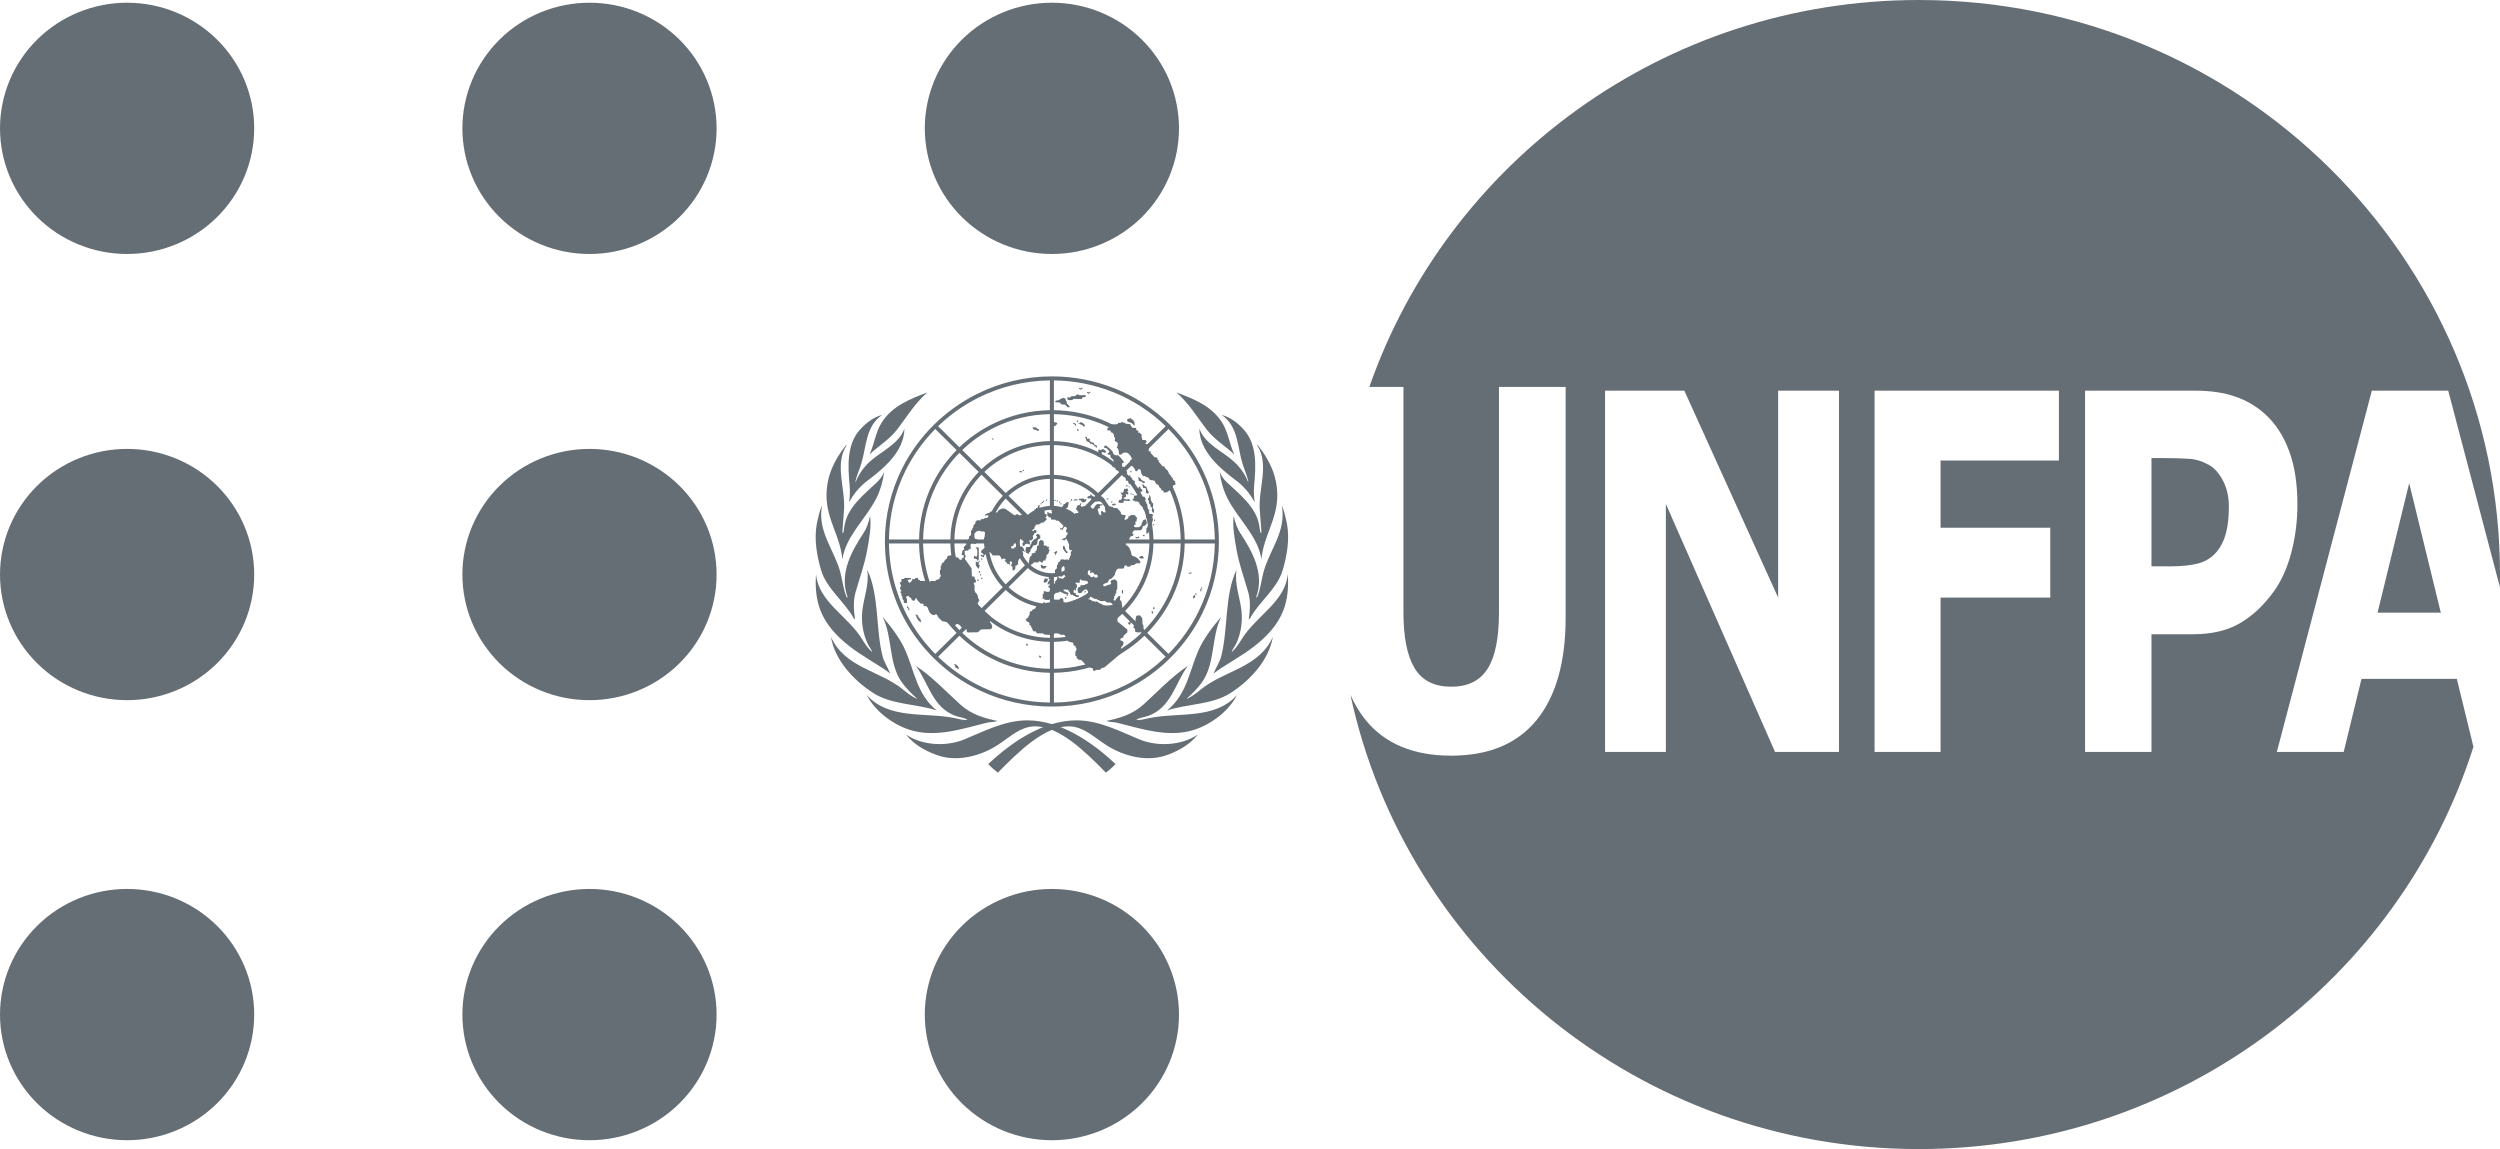<svg width="161" height="74" viewBox="0 0 161 74" fill="none" xmlns="http://www.w3.org/2000/svg">
<path d="M123.571 0C107.181 0 93.252 10.417 88.186 24.917H90.382V39.432C90.382 41.047 90.622 42.247 91.105 43.039C91.587 43.831 92.371 44.225 93.454 44.225C94.522 44.225 95.299 43.846 95.789 43.086C96.286 42.325 96.533 41.109 96.533 39.432V24.917H100.827V39.761C100.827 42.635 100.206 44.837 98.96 46.368C97.713 47.899 95.879 48.665 93.454 48.665C91.029 48.665 89.191 47.899 87.945 46.368C87.558 45.889 87.23 45.346 86.964 44.738C90.563 61.456 105.585 74 123.571 74C140.333 74 154.522 63.109 159.289 48.095L158.22 43.721H152.08L150.934 48.423H146.629L152.747 25.158H157.665L160.993 37.806C160.999 37.539 161 37.27 161 37.002C161 16.568 144.243 0 123.571 0ZM103.367 25.158H108.471L114.512 38.484V25.158H118.431V48.423H114.312L107.281 32.454V48.423H103.367V25.158ZM120.722 25.158H132.594V29.659H124.972V33.987H132.036V38.484H124.972V48.423H120.722V25.158ZM134.279 25.158H141.313C142.367 25.158 143.254 25.288 143.973 25.548C144.7 25.798 145.339 26.181 145.896 26.691C146.563 27.306 147.072 28.091 147.421 29.05C147.777 30.008 147.953 31.157 147.953 32.501C147.953 33.543 147.826 34.563 147.567 35.563C147.307 36.552 146.936 37.385 146.454 38.062C145.794 38.979 145.055 39.674 144.239 40.143C143.431 40.612 142.42 40.846 141.211 40.846H138.555V48.423H134.279V25.158ZM138.555 29.5V36.472H139.777C140.504 36.472 141.102 36.409 141.569 36.284C142.044 36.159 142.439 35.909 142.758 35.534C143.033 35.201 143.231 34.802 143.349 34.344C143.475 33.875 143.539 33.308 143.539 32.642C143.539 31.985 143.412 31.423 143.16 30.954C142.907 30.475 142.614 30.142 142.28 29.955C141.835 29.705 141.401 29.568 140.978 29.547C140.555 29.516 139.993 29.5 139.289 29.5H138.555ZM155.152 31.113L153.116 39.454H157.187L155.152 31.113Z" fill="#656E75"/>
<path d="M71.839 49.205C71.663 49.404 71.435 49.59 71.221 49.761C69.835 48.345 68.208 46.776 66.662 46.776C65.703 46.776 65.013 47.498 64.207 48.007C63.09 48.713 61.556 49.111 60.242 48.592C59.535 48.327 58.85 47.936 58.339 47.302C59.373 48.007 60.922 48.101 62.089 47.623C63.38 47.093 64.694 46.391 66.164 46.391C68.332 46.391 70.393 47.84 71.839 49.205ZM55.814 44.753C57.25 46.368 59.591 45.849 61.507 46.252C61.774 46.308 62.025 46.396 62.311 46.352C62.083 46.21 61.781 46.194 61.518 46.096C60.031 45.542 59.799 43.969 58.985 42.886C60.025 43.569 60.886 44.504 61.858 45.383C62.534 45.995 63.377 46.256 64.251 46.432C64.041 46.508 63.766 46.49 63.54 46.546C61.97 46.931 60.229 47.538 58.559 46.993C57.481 46.642 56.359 45.809 55.814 44.753ZM53.513 41.015C54.408 43.019 56.658 43.176 58.154 44.405C58.438 44.639 58.72 44.854 59.033 44.998L59.049 44.982C58.704 44.673 58.33 44.305 58.063 43.921C57.208 42.693 57.492 41.015 56.833 39.713C57.432 40.422 57.994 41.152 58.339 41.963C58.894 43.269 59.082 44.759 60.327 45.752C58.98 45.313 57.426 45.4 56.213 44.615C54.938 43.789 53.756 42.486 53.513 41.015ZM52.554 36.961C52.683 38.726 54.585 39.669 55.492 41.12C55.685 41.43 55.885 41.75 56.166 42.001C56.122 41.813 55.965 41.646 55.879 41.462C55.589 40.839 55.457 40.118 55.529 39.377C55.618 38.476 55.998 37.639 55.852 36.69C56.634 38.358 56.382 40.442 56.833 42.245C56.933 42.644 57.179 42.993 57.33 43.371C56.562 42.794 55.556 42.281 54.713 41.624C53.898 40.989 53.191 40.245 52.823 39.276C52.558 38.578 52.489 37.746 52.554 36.961ZM52.607 33.708C52.699 33.313 52.769 32.906 52.942 32.544C52.614 34.21 53.735 35.413 54.118 36.854C54.262 37.397 54.311 37.974 54.533 38.48C54.554 38.491 54.572 38.47 54.585 38.454C54.032 36.92 54.843 35.503 55.632 34.294C55.84 33.976 55.94 33.606 56.037 33.232C56.122 33.927 55.972 34.73 55.843 35.447C55.675 36.369 55.356 37.233 55.103 38.123C54.936 38.679 54.98 39.306 55.066 39.889L54.985 39.825C54.397 38.752 53.237 37.914 52.887 36.743C52.607 35.807 52.413 34.726 52.607 33.708ZM53.227 31.916C53.227 30.656 53.724 29.628 54.468 28.689C54.49 28.678 54.505 28.657 54.533 28.662C53.714 29.895 54.46 31.451 54.354 32.849L54.246 34.284C54.262 34.294 54.262 34.337 54.3 34.321C54.349 34.161 54.363 33.99 54.392 33.825C54.589 32.668 55.617 31.863 56.488 31.047C56.694 30.853 56.845 30.625 56.943 30.379C56.87 30.956 56.707 31.546 56.446 32.07C55.775 33.413 54.479 34.496 54.246 36.022C54.133 34.56 53.227 33.473 53.227 31.916ZM55.388 27.664C55.8 27.213 56.262 26.861 56.812 26.721C55.744 27.448 55.802 28.745 55.475 29.83C55.356 30.227 55.18 30.598 55.087 31.008L55.114 31.029C55.291 30.566 55.596 30.12 55.993 29.75C56.745 29.049 57.874 28.625 58.246 27.6C58.229 29.025 57.001 30.107 55.879 30.945C55.376 31.32 54.949 31.825 54.688 32.353C54.731 31.96 54.751 31.633 54.715 31.248C54.6 30.004 54.526 28.61 55.388 27.664ZM59.723 25.27C58.931 25.958 58.402 26.843 57.793 27.638C57.286 28.3 56.591 28.71 55.994 29.265C56.316 28.603 56.376 27.845 56.786 27.205C57.486 26.111 58.644 25.686 59.723 25.27Z" fill="#656E75"/>
<path d="M63.645 49.205C63.821 49.404 64.049 49.59 64.263 49.761C65.649 48.345 67.276 46.776 68.822 46.776C69.781 46.776 70.471 47.498 71.277 48.007C72.395 48.713 73.928 49.111 75.242 48.592C75.949 48.327 76.634 47.936 77.145 47.302C76.111 48.007 74.562 48.101 73.395 47.623C72.104 47.093 70.791 46.391 69.32 46.391C67.152 46.391 65.091 47.84 63.645 49.205ZM79.67 44.753C78.234 46.368 75.893 45.849 73.977 46.252C73.71 46.308 73.46 46.396 73.173 46.352C73.401 46.21 73.703 46.194 73.966 46.096C75.453 45.542 75.685 43.969 76.499 42.886C75.459 43.569 74.598 44.504 73.626 45.383C72.95 45.995 72.107 46.256 71.233 46.432C71.443 46.508 71.718 46.49 71.944 46.546C73.514 46.931 75.255 47.538 76.925 46.993C78.003 46.642 79.125 45.809 79.67 44.753ZM81.971 41.015C81.076 43.019 78.826 43.176 77.33 44.405C77.046 44.639 76.764 44.854 76.451 44.998L76.435 44.982C76.78 44.673 77.154 44.305 77.421 43.921C78.276 42.693 77.992 41.015 78.651 39.713C78.052 40.422 77.49 41.152 77.145 41.963C76.591 43.269 76.402 44.759 75.157 45.752C76.504 45.313 78.058 45.4 79.271 44.615C80.546 43.789 81.728 42.486 81.971 41.015ZM82.93 36.961C82.801 38.726 80.899 39.669 79.993 41.12C79.799 41.43 79.6 41.75 79.318 42.001C79.362 41.813 79.519 41.646 79.605 41.462C79.896 40.839 80.027 40.118 79.955 39.377C79.866 38.476 79.486 37.639 79.632 36.69C78.85 38.358 79.103 40.442 78.651 42.245C78.551 42.644 78.305 42.993 78.154 43.371C78.922 42.794 79.928 42.281 80.771 41.624C81.586 40.989 82.293 40.245 82.661 39.276C82.926 38.578 82.995 37.746 82.93 36.961ZM82.877 33.708C82.785 33.313 82.715 32.906 82.542 32.544C82.87 34.21 81.749 35.413 81.367 36.854C81.222 37.397 81.173 37.974 80.951 38.48C80.93 38.491 80.912 38.47 80.899 38.454C81.452 36.92 80.642 35.503 79.852 34.294C79.644 33.976 79.544 33.606 79.448 33.232C79.362 33.927 79.512 34.73 79.641 35.447C79.809 36.369 80.128 37.233 80.381 38.123C80.548 38.679 80.504 39.306 80.418 39.889L80.499 39.825C81.087 38.752 82.247 37.914 82.597 36.743C82.877 35.807 83.071 34.726 82.877 33.708ZM82.257 31.916C82.257 30.656 81.76 29.628 81.016 28.689C80.994 28.678 80.979 28.657 80.951 28.662C81.771 29.895 81.025 31.451 81.13 32.849L81.238 34.284C81.222 34.294 81.222 34.337 81.184 34.321C81.135 34.161 81.121 33.99 81.093 33.825C80.895 32.668 79.868 31.863 78.996 31.047C78.79 30.853 78.639 30.625 78.542 30.379C78.614 30.956 78.777 31.546 79.038 32.07C79.709 33.413 81.005 34.496 81.238 36.022C81.351 34.56 82.257 33.473 82.257 31.916ZM80.096 27.664C79.684 27.213 79.222 26.861 78.672 26.721C79.74 27.448 79.682 28.745 80.009 29.83C80.128 30.227 80.304 30.598 80.397 31.008L80.371 31.029C80.193 30.566 79.888 30.12 79.491 29.75C78.739 29.049 77.61 28.625 77.238 27.6C77.255 29.025 78.483 30.107 79.605 30.945C80.108 31.32 80.536 31.825 80.797 32.353C80.753 31.96 80.733 31.633 80.769 31.248C80.884 30.004 80.959 28.61 80.096 27.664ZM75.761 25.27C76.553 25.958 77.082 26.843 77.691 27.638C78.198 28.3 78.893 28.71 79.49 29.265C79.168 28.603 79.108 27.845 78.698 27.205C77.998 26.111 76.84 25.686 75.761 25.27Z" fill="#656E75"/>
<path d="M77.424 39.507L77.19 39.38C76.693 40.392 76.036 41.313 75.25 42.11L73.882 40.758C74.552 40.075 75.092 39.3 75.49 38.463L75.257 38.337C74.864 39.167 74.334 39.923 73.696 40.574L72.457 39.349C72.989 38.802 73.411 38.179 73.716 37.505L73.484 37.38C73.186 38.044 72.774 38.648 72.271 39.166L70.902 37.812C71.283 37.413 71.577 36.955 71.777 36.458L71.546 36.333C71.355 36.818 71.072 37.257 70.718 37.63L69.475 36.402C69.829 36.011 70.034 35.521 70.064 34.998H71.823C71.808 35.468 71.71 35.917 71.546 36.333L71.777 36.458C71.962 35.998 72.067 35.506 72.082 34.998H74.021C74.004 35.844 73.813 36.649 73.484 37.38L73.715 37.505C74.068 36.724 74.263 35.876 74.28 34.998H76.036C76.018 36.189 75.739 37.319 75.257 38.337L75.49 38.463C76 37.391 76.277 36.215 76.295 34.998H78.234C78.215 36.566 77.841 38.052 77.189 39.38L77.424 39.507C78.125 38.079 78.497 36.503 78.497 34.869C78.497 33.48 78.228 32.133 77.716 30.882L77.476 30.985C77.958 32.164 78.219 33.433 78.235 34.741H76.296C76.28 33.698 76.072 32.685 75.693 31.742L75.454 31.843C75.82 32.755 76.021 33.733 76.036 34.741H74.28C74.265 33.973 74.114 33.227 73.84 32.529L73.602 32.63C73.862 33.296 74.006 34.008 74.021 34.741H72.082C72.068 34.273 71.978 33.817 71.819 33.388L71.581 33.489C71.727 33.886 71.809 34.308 71.823 34.741H70.064C70.035 34.218 69.829 33.728 69.475 33.337L70.719 32.108C71.103 32.511 71.394 32.98 71.581 33.489L71.819 33.388C71.619 32.85 71.31 32.354 70.902 31.926L72.274 30.571C72.859 31.173 73.305 31.872 73.602 32.63L73.84 32.529C73.531 31.741 73.066 31.015 72.457 30.39L73.699 29.162C74.468 29.946 75.058 30.856 75.454 31.843L75.693 31.742C75.284 30.725 74.674 29.788 73.882 28.981L75.253 27.626C76.223 28.608 76.971 29.747 77.476 30.985L77.716 30.883C77.183 29.577 76.385 28.378 75.347 27.352C74.305 26.322 73.087 25.532 71.76 25.004L71.665 25.244C72.919 25.744 74.075 26.484 75.07 27.445L73.699 28.8C72.896 28.031 71.966 27.435 70.956 27.031L70.862 27.27C71.838 27.661 72.738 28.238 73.515 28.983L72.274 30.211C71.67 29.637 70.974 29.191 70.22 28.886L70.125 29.124C70.847 29.417 71.513 29.843 72.091 30.392L70.719 31.747C70.334 31.388 69.893 31.106 69.416 30.909L69.321 31.148C69.765 31.332 70.176 31.594 70.536 31.929L69.292 33.158C68.897 32.808 68.401 32.605 67.872 32.577V30.838C68.377 30.853 68.867 30.959 69.321 31.148L69.416 30.909C68.932 30.709 68.41 30.597 67.872 30.581V28.664C68.657 28.68 69.418 28.838 70.125 29.124L70.22 28.886C69.483 28.588 68.69 28.424 67.872 28.408V26.672C68.913 26.687 69.922 26.893 70.862 27.269L70.956 27.031C69.987 26.643 68.946 26.431 67.871 26.416V24.498C69.192 24.514 70.474 24.771 71.665 25.246L71.76 25.005C70.5 24.504 69.142 24.239 67.742 24.239C66.013 24.239 64.379 24.647 62.93 25.367L63.049 25.59C64.451 24.896 66.002 24.518 67.612 24.498V26.416C66.299 26.435 65.057 26.75 63.95 27.294L64.068 27.517C65.159 26.983 66.363 26.69 67.612 26.672V28.407C66.636 28.427 65.711 28.659 64.884 29.058L65.002 29.282C65.808 28.895 66.693 28.682 67.613 28.664V30.581C67.003 30.599 66.425 30.741 65.903 30.983L66.022 31.208C66.516 30.981 67.055 30.854 67.613 30.837V32.576C67.34 32.591 67.079 32.653 66.84 32.752L66.958 32.977C67.204 32.878 67.469 32.826 67.742 32.826C68.295 32.826 68.814 33.038 69.205 33.425C69.596 33.811 69.811 34.324 69.811 34.871C69.811 35.998 68.883 36.916 67.742 36.916C67.189 36.916 66.67 36.703 66.279 36.317C65.888 35.93 65.673 35.417 65.673 34.871C65.673 34.324 65.888 33.811 66.279 33.425C66.477 33.229 66.707 33.079 66.958 32.977L66.839 32.752C66.601 32.852 66.383 32.99 66.193 33.158L64.948 31.928C65.27 31.629 65.632 31.387 66.022 31.208L65.903 30.983C65.483 31.178 65.1 31.437 64.766 31.748L63.394 30.391C63.875 29.934 64.418 29.563 65.002 29.282L64.884 29.058C64.266 29.356 63.703 29.746 63.212 30.212L61.968 28.983C62.596 28.38 63.305 27.89 64.068 27.517L63.95 27.294C63.151 27.686 62.422 28.196 61.788 28.804L60.414 27.446C61.202 26.686 62.09 26.065 63.048 25.59L62.93 25.367C60.836 26.407 59.131 28.102 58.093 30.18L58.319 30.3C58.803 29.327 59.443 28.425 60.231 27.627L61.605 28.985C60.966 29.636 60.432 30.388 60.029 31.215L60.254 31.334C60.637 30.543 61.151 29.811 61.785 29.164L63.029 30.393C62.528 30.909 62.113 31.506 61.805 32.163L62.03 32.283C62.32 31.659 62.716 31.081 63.21 30.572L64.583 31.929C64.232 32.297 63.946 32.726 63.743 33.198L63.97 33.319C64.157 32.877 64.424 32.467 64.765 32.109L66.009 33.339C65.668 33.716 65.451 34.205 65.421 34.742H63.661C63.676 34.246 63.782 33.766 63.97 33.319L63.743 33.198C63.538 33.675 63.418 34.196 63.402 34.742H61.463C61.48 33.88 61.676 33.047 62.03 32.283L61.805 32.163C61.436 32.95 61.222 33.823 61.204 34.742H59.447C59.466 33.544 59.744 32.387 60.254 31.334L60.029 31.214C59.508 32.285 59.208 33.481 59.189 34.742H57.249C57.268 33.177 57.638 31.668 58.319 30.3L58.093 30.18C57.386 31.596 56.987 33.188 56.987 34.87C56.987 35.9 57.136 36.906 57.42 37.867L57.674 37.804C57.407 36.903 57.261 35.962 57.249 34.999H59.188C59.2 35.802 59.325 36.586 59.555 37.336L59.807 37.273C59.582 36.544 59.459 35.78 59.447 34.999H61.203C61.216 35.635 61.322 36.257 61.514 36.848L61.766 36.785C61.579 36.214 61.475 35.614 61.463 34.999H63.402C63.415 35.454 63.501 35.897 63.651 36.316L63.904 36.253C63.757 35.855 63.675 35.433 63.661 34.999H65.42C65.449 35.522 65.654 36.012 66.009 36.403L64.765 37.633C64.381 37.229 64.09 36.76 63.903 36.253L63.651 36.316C63.85 36.867 64.164 37.377 64.581 37.814L63.21 39.169C62.543 38.483 62.055 37.669 61.766 36.785L61.514 36.848C61.814 37.776 62.326 38.63 63.028 39.351L61.786 40.578C60.857 39.632 60.186 38.502 59.807 37.273L59.556 37.336C59.946 38.609 60.64 39.779 61.602 40.759L60.231 42.115C59.018 40.886 58.151 39.41 57.674 37.804L57.42 37.867C57.92 39.558 58.842 41.108 60.138 42.388C61.015 43.256 62.017 43.954 63.104 44.468L63.233 44.242C62.204 43.758 61.253 43.105 60.414 42.296L61.786 40.94C62.498 41.624 63.311 42.169 64.19 42.567L64.317 42.342C63.459 41.957 62.665 41.426 61.969 40.759L63.211 39.532C63.793 40.085 64.461 40.519 65.185 40.823L65.312 40.599C64.61 40.308 63.96 39.888 63.394 39.352L64.766 37.996C65.206 38.407 65.719 38.716 66.275 38.913L66.405 38.686C65.868 38.503 65.373 38.209 64.949 37.815L66.193 36.585C66.588 36.935 67.084 37.138 67.613 37.167V38.906C67.196 38.893 66.79 38.818 66.405 38.687L66.275 38.913C66.701 39.064 67.15 39.149 67.614 39.162V41.079C66.811 41.063 66.034 40.899 65.313 40.6L65.185 40.824C65.945 41.143 66.766 41.319 67.614 41.335V43.071C66.458 43.053 65.342 42.803 64.318 42.343L64.19 42.568C65.253 43.048 66.413 43.309 67.614 43.327V45.244C66.073 45.226 64.587 44.881 63.234 44.243L63.105 44.469C64.535 45.146 66.111 45.503 67.743 45.503C69.455 45.503 71.105 45.108 72.589 44.365L72.467 44.13C71.082 44.823 69.524 45.224 67.873 45.244V43.327C69.182 43.308 70.442 42.998 71.58 42.432L71.459 42.2C70.377 42.739 69.161 43.051 67.873 43.071V41.335C68.855 41.316 69.8 41.083 70.656 40.661L70.536 40.43C69.73 40.828 68.828 41.06 67.873 41.079V39.162C68.498 39.144 69.1 38.995 69.648 38.73L69.529 38.5C69.025 38.743 68.465 38.887 67.873 38.906V37.167C68.402 37.138 68.898 36.935 69.293 36.585L70.536 37.814C70.238 38.09 69.899 38.322 69.529 38.501L69.648 38.73C70.037 38.542 70.398 38.297 70.72 37.996L72.089 39.349C71.632 39.783 71.109 40.148 70.536 40.43L70.656 40.661C71.244 40.372 71.789 39.994 72.275 39.533L73.514 40.758C72.91 41.336 72.217 41.823 71.459 42.2L71.58 42.432C72.35 42.049 73.065 41.551 73.7 40.941L75.068 42.293C74.305 43.03 73.427 43.65 72.467 44.13L72.589 44.365C73.596 43.862 74.527 43.201 75.348 42.389C76.211 41.537 76.907 40.563 77.425 39.509L77.424 39.507Z" fill="#656E75"/>
<path d="M68.358 32.409L68.293 32.411L68.296 32.489L68.361 32.486L68.358 32.409Z" fill="#656E75"/>
<path d="M68.198 32.306H68.285V32.373H68.198V32.306Z" fill="#656E75"/>
<path d="M68.041 32.285L68.118 32.297L68.127 32.231L68.05 32.22L68.041 32.285Z" fill="#656E75"/>
<path d="M67.977 32.262L67.901 32.251L67.91 32.185L67.986 32.196L67.977 32.262Z" fill="#656E75"/>
<path d="M67.352 32.175H67.439V32.242H67.352V32.175Z" fill="#656E75"/>
<path d="M67.163 32.307L67.239 32.318L67.248 32.252L67.172 32.241L67.163 32.307Z" fill="#656E75"/>
<path d="M67.17 32.404L67.083 32.382L67.099 32.317L67.186 32.339L67.17 32.404Z" fill="#656E75"/>
<path d="M67.015 32.484L67.004 32.419L67.068 32.408L67.079 32.474L67.015 32.484Z" fill="#656E75"/>
<path d="M58.466 39.108V39.054H58.412V39.163H58.499V39.305H58.565L58.553 39.141L58.466 39.108Z" fill="#656E75"/>
<path d="M59.324 40.001L59.28 40.077L59.161 39.968L59.074 39.849L59.031 39.751L58.955 39.555L59.117 39.631L59.172 39.783L59.248 39.838L59.324 40.001Z" fill="#656E75"/>
<path d="M61.526 42.993L61.515 42.895L61.428 42.765L61.559 42.787L61.699 42.906L61.754 43.048L61.678 43.091L61.634 43.026L61.526 42.993Z" fill="#656E75"/>
<path d="M67.406 33.111H67.287L67.265 32.872L67.33 32.828V32.708H66.95L66.939 32.589L66.994 32.556L66.907 32.523L66.842 32.61L66.82 32.708L66.712 32.73V32.785H66.636V32.926L66.332 33.176L65.725 33.155C65.681 33.253 65.573 33.144 65.573 33.144C65.551 33.078 65.399 33.144 65.399 33.144C65.399 33.264 65.193 33.089 65.193 33.089L64.813 32.817C64.596 32.621 64.271 32.872 64.26 32.926C64.271 33.078 64.011 32.959 64.011 32.959C64.011 32.959 63.794 32.894 63.761 32.981C63.729 33.068 63.587 33.046 63.587 33.046L63.566 33.089L63.457 33.111L63.435 33.176L63.305 33.198L63.631 33.187C63.718 33.176 63.598 33.372 63.544 33.361L63.392 33.372L63.338 33.427H63.197L63.132 33.514L62.926 33.503C62.926 33.503 62.806 33.601 62.817 33.634C62.828 33.666 62.795 33.764 62.763 33.764C62.73 33.764 62.665 33.862 62.687 33.895C62.709 33.928 62.622 34.036 62.622 34.036L62.6 34.145L62.535 34.167V34.461L62.405 34.548V34.678L62.209 34.885L62.231 35.059L62.069 35.233L62.09 35.408L61.993 35.44L61.971 35.517L61.928 35.745L62.036 35.756C62.09 35.734 62.08 35.897 62.036 35.919C61.993 35.941 61.873 35.984 61.938 36.028C62.004 36.072 61.765 36.061 61.765 35.995C61.765 35.93 61.635 35.876 61.602 35.897C61.57 35.919 61.515 35.8 61.515 35.8C61.396 35.68 61.027 35.81 61.027 35.81L60.973 35.984C60.854 36.006 60.778 36.202 60.778 36.202C60.68 36.235 60.604 36.355 60.637 36.387C60.669 36.42 60.582 36.431 60.582 36.431V36.67L60.528 36.746L60.539 37.008C60.604 37.008 60.593 37.127 60.593 37.127C60.485 37.138 60.506 37.28 60.506 37.28L60.279 37.356L60.235 37.421L59.953 37.41L59.877 37.486L59.801 37.41H59.259L59.237 37.356L59.129 37.334L59.118 37.214L58.955 37.225L58.922 37.29L58.749 37.301C58.76 37.41 58.575 37.573 58.554 37.53C58.532 37.486 58.413 37.367 58.467 37.345C58.521 37.323 58.662 37.301 58.662 37.301V37.225L58.261 37.214L58.218 37.28L58.054 37.29V37.465L57.979 37.486C57.924 37.519 57.989 37.639 57.989 37.639C58.065 37.715 57.979 37.834 57.979 37.834C57.913 37.9 58.033 38.02 58.033 38.02C58.12 38.041 57.979 38.107 57.979 38.107C58 38.215 58.065 38.248 58.065 38.248C58 38.357 58.109 38.411 58.109 38.411L58.12 38.596L58.196 38.64V38.76L58.239 38.836H58.413L58.402 38.564C58.25 38.389 58.532 38.346 58.543 38.411C58.554 38.477 58.673 38.509 58.673 38.509C58.695 38.672 58.879 38.77 58.933 38.607C58.988 38.444 59.031 38.542 59.064 38.618C59.096 38.694 59.302 38.879 59.302 38.879H59.465L59.487 39.032C59.671 39.021 59.725 39.043 59.801 39.293C59.877 39.543 60.083 39.608 60.083 39.608L60.235 39.597C60.235 39.467 60.387 39.62 60.387 39.685C60.387 39.75 60.68 40 60.68 40L60.973 40.066L61.244 40.283L61.45 40.262H61.537C61.591 40.076 61.852 40.272 61.873 40.338C61.895 40.403 62.069 40.512 62.09 40.457C62.112 40.403 62.231 40.436 62.253 40.599C62.275 40.762 62.351 40.73 62.351 40.73L62.969 40.719L63.186 40.533L63.739 40.523C64.021 40.512 63.848 40.131 63.794 40.131C63.696 40.055 63.826 39.739 63.826 39.739L63.034 39.01C62.85 39.01 63.012 38.749 63.012 38.749C63.154 38.661 62.98 38.52 62.98 38.52C63.002 38.389 62.904 38.237 62.904 38.237C62.709 38.106 62.763 37.856 62.763 37.856V37.682C62.6 37.53 62.828 37.508 62.828 37.508C62.904 37.377 62.774 37.279 62.774 37.279L62.763 37.138L62.589 37.116L62.568 36.604L62.177 36.05C62.101 36.028 62.155 35.897 62.155 35.897C62.253 35.843 62.133 35.712 62.133 35.712L62.123 35.473L62.35 35.451L62.405 35.364H62.513L62.502 35.081C62.557 34.939 62.687 35.016 62.687 35.016L62.839 35.026L62.926 34.863L62.947 34.733L62.828 34.722C62.698 34.645 62.763 34.362 62.763 34.362C62.969 34.058 63.207 34.232 63.207 34.232L63.359 34.221C63.587 34.373 63.381 34.656 63.381 34.656C63.338 34.722 63.359 34.928 63.359 34.928L63.414 35.277L63.273 35.397C63.153 35.462 63.153 35.614 63.284 35.647C63.37 35.657 63.338 35.864 63.208 35.723C63.012 35.723 63.316 35.897 63.229 35.853C63.425 35.951 63.381 35.766 63.381 35.766L63.642 35.559C63.739 35.483 63.913 35.723 63.913 35.756C63.913 35.788 64.347 35.766 64.347 35.766C64.466 35.843 64.51 36.038 64.51 36.038C64.629 35.886 64.878 36.028 64.694 36.115C64.867 36.224 64.867 36.321 64.867 36.321C65.009 36.278 65.009 36.387 65.009 36.419C65.009 36.452 65.052 36.256 65.052 36.256C64.889 36.136 65.269 36.093 65.16 36.311L65.095 36.409L65.204 36.496L65.215 36.746C65.453 36.724 65.388 36.43 65.388 36.43L65.497 36.409C65.497 36.311 65.573 36.365 65.573 36.365C65.497 35.995 65.746 35.93 65.746 35.93C65.887 35.897 65.898 35.603 65.898 35.603C65.801 35.559 65.855 35.407 65.963 35.538C66.072 35.668 65.898 35.277 65.898 35.277L65.811 35.2L65.692 35.19L65.681 35.07H65.486L65.453 35.222L65.377 35.244L65.356 35.2L65.323 35.32H65.128L65.117 35.19L65.236 35.157L65.28 35.092L65.312 34.917H65.453L65.638 34.863C65.648 34.678 65.746 34.722 65.746 34.722L65.811 34.776L65.909 34.852L65.92 34.917L65.855 34.95L65.844 35.037L65.876 35.157H65.963C65.996 34.983 66.224 34.983 66.289 35.092L66.354 34.939C66.202 34.863 66.351 34.743 66.394 34.798C66.438 34.852 66.538 34.656 66.538 34.656C66.538 34.656 66.614 34.754 66.538 34.624C66.462 34.493 66.592 34.428 66.592 34.428C66.571 34.297 66.734 34.319 66.734 34.319L66.745 34.145L66.592 34.134C66.56 34.286 66.43 34.156 66.495 34.123C66.56 34.09 66.625 34.025 66.625 34.025V33.916L66.69 33.894L66.701 33.785H66.864L67.005 33.72L67.037 33.666L67.189 33.655L67.406 33.459L67.385 33.372C67.254 33.372 67.385 33.274 67.385 33.274L67.406 33.111L67.406 33.111Z" fill="#656E75"/>
<path d="M63.034 35.266L62.839 35.244L62.85 35.32H62.904C62.99 35.473 62.915 35.843 62.915 35.843C62.915 35.843 62.785 35.853 62.763 35.788C62.741 35.723 62.687 35.93 62.73 35.962C62.773 35.995 62.925 35.962 62.936 36.082C62.947 36.202 63.034 36.006 63.034 36.006V35.266L63.034 35.266Z" fill="#656E75"/>
<path d="M63.099 36.387L63.023 36.354L63.034 36.191L63.099 36.18L63.11 36.103L62.947 36.213L62.838 36.148V36.409L63.012 36.637L63.077 36.485L63.099 36.387Z" fill="#656E75"/>
<path d="M63.121 36.877V36.768L63.045 36.778L63.034 36.867L63.121 36.877Z" fill="#656E75"/>
<path d="M63.023 37.4V37.323L62.931 37.334V37.411L63.023 37.4Z" fill="#656E75"/>
<path d="M63.151 37.065C63.176 37.065 63.197 37.044 63.197 37.019C63.197 36.993 63.176 36.972 63.151 36.972C63.126 36.972 63.105 36.993 63.105 37.019C63.105 37.044 63.126 37.065 63.151 37.065Z" fill="#656E75"/>
<path d="M63.226 37.294C63.252 37.294 63.273 37.273 63.273 37.247C63.273 37.221 63.252 37.201 63.226 37.201C63.201 37.201 63.18 37.221 63.18 37.247C63.18 37.273 63.201 37.294 63.226 37.294Z" fill="#656E75"/>
<path d="M63.229 36.051C63.254 36.051 63.275 36.03 63.275 36.004C63.275 35.978 63.254 35.958 63.229 35.958C63.203 35.958 63.183 35.978 63.183 36.004C63.183 36.03 63.203 36.051 63.229 36.051Z" fill="#656E75"/>
<path d="M66.723 34.689L66.636 34.712L66.44 34.897L66.43 34.983L66.376 35.06L66.311 35.223L66.082 35.234L66.039 35.43L66.071 35.593L66.267 35.669L66.289 35.56L66.353 35.528L66.365 35.419L66.408 35.342L66.473 35.267L66.495 35.179L66.603 35.114L66.733 35.092L66.788 35.027L66.81 34.897L66.817 34.799L66.864 34.733L66.994 34.679V34.472H66.929L66.918 34.395L66.798 34.385L66.777 34.439H66.723L66.711 34.526H66.777L66.788 34.592L66.744 34.635L66.723 34.689Z" fill="#656E75"/>
<path d="M67.221 35.136V34.983L67.199 34.842L67.037 34.766L66.917 34.874L66.895 35.027V35.125L66.787 35.147L66.765 35.44L66.679 35.473L66.689 35.582L66.57 35.615L66.451 35.647L66.429 35.789L66.342 35.843L66.299 35.974L66.245 36.289C66.245 36.289 66.342 36.474 66.397 36.387C66.451 36.3 66.538 36.289 66.538 36.289L66.57 36.213L66.863 36.224C66.885 36.104 67.026 36.148 67.026 36.202C67.026 36.257 67.134 36.213 67.134 36.213L67.21 36.093H67.329L67.34 35.963L67.395 35.93V35.734C67.568 35.68 67.546 35.517 67.546 35.517L67.59 35.462L67.568 35.386C67.481 35.353 67.525 35.277 67.579 35.299C67.633 35.321 67.503 35.201 67.503 35.201C67.438 35.255 67.384 35.136 67.384 35.136H67.221H67.221Z" fill="#656E75"/>
<path d="M67.395 36.452C67.384 36.583 67.221 36.627 67.221 36.627L67.102 36.594L67.037 36.54L67.026 36.387L67.123 36.376L67.145 36.442L67.395 36.452H67.395Z" fill="#656E75"/>
<path d="M67.981 35.757C68.004 35.852 68.002 35.604 68.046 35.615C68.089 35.626 68.057 35.463 68.057 35.463L67.861 35.604C67.959 35.615 67.97 35.713 67.981 35.757H67.981Z" fill="#656E75"/>
<path d="M68.556 35.19C68.599 35.288 68.588 35.429 68.751 35.538C68.806 35.575 68.718 35.647 68.664 35.614C68.61 35.582 68.458 35.342 68.458 35.342V35.201C68.49 35.114 68.537 35.148 68.556 35.19V35.19Z" fill="#656E75"/>
<path d="M68.632 38.444L68.556 38.499L68.588 38.532L68.621 38.587L68.697 38.466L68.632 38.444Z" fill="#656E75"/>
<path d="M69.853 38.168L69.94 38.113L69.905 38.058L69.819 38.112L69.853 38.168Z" fill="#656E75"/>
<path d="M72.993 40.436L73.091 40.479L73.101 40.664C73.232 40.795 73.655 40.686 73.655 40.653C73.655 40.62 73.633 40.251 73.633 40.251L73.579 40.196L73.568 39.924C73.611 39.782 73.362 39.575 73.34 39.619C73.318 39.663 73.177 39.63 73.177 39.674C73.177 39.717 73.091 39.935 73.134 40.011C73.177 40.087 73.101 40.087 73.091 40.163C73.08 40.239 72.971 40.37 72.993 40.436L72.993 40.436Z" fill="#656E75"/>
<path d="M72.754 40.001C72.733 40.083 72.656 40.132 72.613 40.099C72.57 40.066 72.667 40.153 72.689 40.197C72.711 40.241 72.776 40.241 72.797 40.197C72.819 40.153 72.808 40.055 72.83 40.011C72.852 39.968 72.765 39.957 72.754 40.001L72.754 40.001Z" fill="#656E75"/>
<path d="M72.249 38.004H72.325V38.212H72.249V38.004Z" fill="#656E75"/>
<path d="M73.373 35.91C73.326 35.846 73.59 35.734 73.633 35.866C73.677 35.997 73.633 35.975 73.59 35.965C73.546 35.953 73.438 35.997 73.373 35.91V35.91Z" fill="#656E75"/>
<path d="M73.606 34.45L73.595 34.515L73.714 34.537L73.726 34.472L73.606 34.45Z" fill="#656E75"/>
<path d="M73.335 34.545L73.302 34.563L73.222 34.609L73.151 34.564L73.117 34.62L73.204 34.674L73.22 34.685L73.236 34.675L73.302 34.639L73.31 34.659L73.37 34.635L73.348 34.58L73.335 34.545Z" fill="#656E75"/>
<path d="M73.709 31.99H73.546C73.546 31.99 73.6 32.012 73.448 31.87C73.296 31.729 73.199 31.903 73.199 31.903L73.025 31.925V32.099L72.939 32.132L72.95 32.24L73.069 32.23C73.069 32.23 73.069 32.36 73.101 32.306C73.134 32.251 73.405 32.316 73.383 32.447C73.375 32.501 73.655 32.643 73.622 32.817C73.763 32.839 73.731 32.98 73.731 32.98L73.915 33.002L73.969 32.893L74.023 32.904V32.839L73.904 32.806L73.882 32.458L73.806 32.404L73.828 32.316L73.742 32.284L73.785 32.142L73.709 31.99L73.709 31.99Z" fill="#656E75"/>
<path d="M74.186 33.101L74.099 33.09L73.904 33.123L73.796 33.329C73.796 33.329 73.85 33.362 73.893 33.438C73.936 33.514 73.958 33.96 73.828 34.037C73.698 34.113 73.839 34.069 73.839 34.069L73.817 34.309C73.85 34.418 73.904 34.363 73.936 34.309C73.969 34.255 74.002 34.243 74.045 34.189C74.089 34.135 74.154 34.037 74.165 33.961C74.175 33.884 74.23 33.765 74.197 33.732C74.165 33.699 74.23 33.547 74.23 33.547C74.23 33.547 74.273 33.46 74.23 33.373C74.186 33.286 74.24 33.188 74.273 33.144L74.186 33.101L74.186 33.101Z" fill="#656E75"/>
<path d="M74.317 33.544L74.328 33.456L74.393 33.465L74.382 33.553L74.317 33.544Z" fill="#656E75"/>
<path d="M74.313 33.845L74.255 33.816L74.288 33.751L74.346 33.78L74.313 33.845Z" fill="#656E75"/>
<path d="M74.219 32.981L74.175 32.883C74.175 32.883 74.175 32.796 74.197 32.752C74.219 32.709 74.153 32.665 74.121 32.654C74.088 32.643 74.099 32.556 74.088 32.513C74.078 32.469 74.002 32.437 74.002 32.437C74.002 32.437 73.98 32.273 73.98 32.241C73.98 32.208 73.882 32.164 73.915 32.132C73.948 32.099 73.969 32.056 74.002 32.034C74.034 32.012 73.969 31.86 74.023 31.892C74.078 31.925 74.078 31.979 74.099 32.023C74.121 32.066 74.088 32.219 74.143 32.252C74.197 32.284 74.132 32.393 74.219 32.393C74.305 32.393 74.251 32.6 74.251 32.6C74.251 32.6 74.229 32.752 74.284 32.763C74.338 32.774 74.305 33.035 74.305 33.035L74.219 32.981L74.219 32.981Z" fill="#656E75"/>
<path d="M73.514 31.218C73.546 31.261 73.611 31.294 73.611 31.338C73.611 31.381 73.59 31.414 73.655 31.425C73.72 31.436 73.763 31.414 73.785 31.468C73.807 31.523 73.807 31.61 73.796 31.653C73.785 31.697 73.807 31.762 73.861 31.762C73.915 31.762 73.926 31.773 73.926 31.806C73.926 31.838 73.991 31.686 73.991 31.686C73.937 31.642 73.893 31.544 73.893 31.544C73.893 31.544 73.839 31.392 73.839 31.37C73.839 31.349 73.763 31.327 73.731 31.316C73.698 31.305 73.644 31.207 73.644 31.207L73.514 31.218L73.514 31.218Z" fill="#656E75"/>
<path d="M73.622 31.12C73.59 31.076 73.557 31.044 73.513 31.022C73.47 31 73.438 30.978 73.394 30.978C73.351 30.978 73.308 30.935 73.329 30.881C73.351 30.826 73.296 30.804 73.296 30.761C73.296 30.717 73.329 30.717 73.383 30.75C73.438 30.782 73.427 30.793 73.47 30.848C73.513 30.902 73.535 30.957 73.579 30.946C73.622 30.935 73.655 31.044 73.698 31.011C73.741 30.978 73.731 31.087 73.731 31.087L73.622 31.12L73.622 31.12Z" fill="#656E75"/>
<path d="M72.353 32.349C72.412 32.41 72.027 32.393 72.027 32.349C72.027 32.306 72.06 32.154 72.157 32.186C72.255 32.219 72.266 31.99 72.266 31.99C72.266 31.99 72.179 32.001 72.255 31.957C72.331 31.914 72.255 31.849 72.222 31.816C72.19 31.783 72.157 31.729 72.157 31.729H72.309C72.375 31.685 72.396 31.479 72.396 31.479C72.526 31.522 72.591 31.435 72.591 31.435C72.591 31.435 72.613 31.5 72.657 31.555C72.7 31.609 72.548 31.631 72.602 31.664C72.657 31.696 72.678 31.794 72.657 31.827C72.635 31.86 72.515 31.838 72.515 31.794C72.515 31.751 72.472 31.849 72.515 31.903C72.559 31.957 72.461 32.034 72.439 32.034C72.418 32.034 72.277 32.056 72.396 32.121C72.515 32.186 72.646 32.154 72.646 32.154C72.646 32.154 72.743 32.142 72.776 32.197C72.808 32.251 72.765 32.262 72.711 32.262C72.657 32.262 72.396 32.24 72.396 32.24C72.396 32.24 72.32 32.317 72.353 32.349L72.353 32.349Z" fill="#656E75"/>
<path d="M71.658 32.447C71.713 32.437 71.843 32.425 71.864 32.459C71.886 32.491 71.788 32.535 71.788 32.535L71.658 32.557C71.615 32.502 71.604 32.459 71.658 32.447V32.447Z" fill="#656E75"/>
<path d="M73.058 31.533C73.145 31.49 73.329 31.49 73.318 31.424C73.308 31.359 73.427 31.337 73.427 31.337L73.459 31.468L73.557 31.533L73.568 31.653C73.568 31.653 73.6 31.631 73.481 31.664C73.362 31.697 73.438 31.751 73.438 31.751L73.177 31.762L73.145 31.653L73.058 31.533L73.058 31.533Z" fill="#656E75"/>
<path d="M72.635 30.946C72.701 30.946 72.613 31.196 72.787 31.174C72.96 31.153 72.797 31.251 72.928 31.262C73.058 31.273 73.025 31.164 73.069 31.087C73.112 31.011 73.09 30.968 73.014 30.946C72.938 30.924 72.938 30.924 72.917 30.837C72.895 30.75 72.808 30.728 72.808 30.728L72.776 30.598L72.635 30.685L72.494 30.87C72.494 31.011 72.57 30.946 72.635 30.946Z" fill="#656E75"/>
<path d="M72.922 31.866L72.955 31.8L73.013 31.829L72.98 31.895L72.922 31.866Z" fill="#656E75"/>
<path d="M72.808 31.762H72.874V31.84H72.808V31.762Z" fill="#656E75"/>
<path d="M72.863 30.311L72.874 30.41L72.809 30.418L72.798 30.319L72.863 30.311Z" fill="#656E75"/>
<path d="M72.678 31.326H72.743V31.381H72.678V31.326Z" fill="#656E75"/>
<path d="M72.508 31.325L72.501 31.259L72.61 31.248L72.617 31.314L72.508 31.325Z" fill="#656E75"/>
<path d="M71.612 32.372L71.552 32.346L71.585 32.269L71.645 32.294L71.612 32.372Z" fill="#656E75"/>
<path d="M71.272 32.174L71.266 32.108L71.375 32.097L71.381 32.163L71.272 32.174Z" fill="#656E75"/>
<path d="M69.39 32.153L69.151 32.164L69.154 32.23L69.393 32.219L69.39 32.153Z" fill="#656E75"/>
<path d="M68.992 32.248L68.97 32.149L69.033 32.135L69.055 32.234L68.992 32.248Z" fill="#656E75"/>
<path d="M68.946 32.315L68.925 32.254L68.957 32.243L68.978 32.305L68.946 32.315Z" fill="#656E75"/>
<path d="M69.488 32.132L69.478 32.208L69.597 32.219C69.597 32.219 69.651 32.263 69.651 32.295C69.651 32.328 69.727 32.361 69.77 32.361C69.814 32.361 69.933 32.274 69.933 32.274C69.933 32.274 69.987 32.121 69.944 32.132C69.9 32.143 69.814 32.208 69.803 32.143C69.792 32.078 69.662 32.11 69.662 32.11L69.488 32.132V32.132Z" fill="#656E75"/>
<path d="M70.031 32.013C70.031 32.045 70.009 32.089 70.074 32.1C70.139 32.11 70.259 32.056 70.269 32.121C70.281 32.187 70.281 32.23 70.367 32.263C70.454 32.296 70.508 32.306 70.573 32.306C70.638 32.306 70.78 32.285 70.78 32.285C70.78 32.285 70.933 32.308 70.964 32.339C71.083 32.459 71.159 32.491 71.192 32.437C71.224 32.383 71.181 32.263 71.17 32.219C71.159 32.176 71.007 31.969 70.953 32.013C70.899 32.056 70.888 32.013 70.79 32.045C70.693 32.078 70.486 32.056 70.476 32.013C70.465 31.969 70.313 31.947 70.313 31.904C70.313 31.86 70.205 31.806 70.215 31.871C70.226 31.936 70.139 31.969 70.117 31.947C70.096 31.925 70.031 32.013 70.031 32.013L70.031 32.013Z" fill="#656E75"/>
<path d="M72.526 30.618L72.602 30.379C72.494 30.357 72.516 30.237 72.516 30.237C72.505 30.139 72.353 30.031 72.299 30.063C72.244 30.096 72.266 29.835 72.266 29.835C72.266 29.835 72.364 29.769 72.407 29.802C72.451 29.835 72.038 29.258 71.951 29.312C71.865 29.367 71.669 29.258 71.68 29.16C71.691 29.062 71.29 28.735 71.29 28.735C71.29 28.735 71.159 28.648 71.138 28.714C71.116 28.779 71.073 28.823 71.138 28.855C71.203 28.888 71.192 28.801 71.268 28.877C71.344 28.953 71.485 29.051 71.431 29.116C71.376 29.182 71.311 29.203 71.311 29.203L71.387 29.291H71.507L71.528 29.476C71.528 29.476 71.659 29.541 71.691 29.617C71.724 29.693 71.724 29.737 71.691 29.78C71.659 29.824 71.594 29.9 71.604 29.976C71.615 30.052 71.702 30.085 71.702 30.085L71.789 30.096L71.854 30.129V30.27C71.941 30.248 72.082 30.368 72.071 30.444C72.06 30.52 72.092 30.477 72.201 30.553C72.309 30.629 72.277 30.64 72.353 30.695C72.429 30.749 72.494 30.716 72.526 30.618L72.526 30.618Z" fill="#656E75"/>
<path d="M70.736 29.139C70.725 29.095 70.704 28.942 70.769 28.953C70.834 28.964 70.79 28.953 70.866 28.986C70.942 29.019 70.953 28.932 70.953 28.932H71.073L71.224 29.051L71.203 29.149L71.094 29.16C71.04 29.073 70.931 29.106 70.953 29.182C70.975 29.258 70.899 29.4 70.856 29.41C70.812 29.421 70.671 29.421 70.682 29.356C70.693 29.291 70.736 29.139 70.736 29.139L70.736 29.139Z" fill="#656E75"/>
<path d="M70.649 28.845V28.758C70.649 28.758 70.638 28.671 70.584 28.671C70.53 28.671 70.432 28.605 70.454 28.562C70.476 28.518 70.269 28.475 70.269 28.475C70.269 28.475 70.085 28.301 70.15 28.323C70.215 28.344 70.183 28.246 70.183 28.246C70.183 28.246 70.052 28.268 70.02 28.257C69.987 28.246 69.998 28.148 69.998 28.148C69.998 28.148 69.868 28.116 69.868 28.148C69.868 28.181 69.912 28.181 69.933 28.246C69.955 28.311 69.944 28.42 70.042 28.442C70.139 28.464 70.161 28.486 70.172 28.529C70.183 28.573 70.302 28.584 70.302 28.584L70.389 28.627L70.649 28.845V28.845Z" fill="#656E75"/>
<path d="M69.478 27.736L69.445 27.648L69.359 27.626V27.725L69.478 27.736Z" fill="#656E75"/>
<path d="M69.445 27.278C69.332 27.193 69.597 27.343 69.597 27.343C69.684 27.343 69.738 27.409 69.738 27.441C69.738 27.474 69.858 27.463 69.858 27.463L69.869 27.387L69.782 27.278L69.706 27.224C69.706 27.224 69.587 27.213 69.587 27.18C69.587 27.148 69.489 27.311 69.445 27.278L69.445 27.278Z" fill="#656E75"/>
<path d="M71.441 27.343C71.409 27.438 71.397 27.572 71.343 27.572C71.289 27.572 71.311 27.713 71.311 27.713C71.311 27.713 71.452 27.713 71.495 27.724C71.538 27.735 71.538 27.844 71.538 27.844C71.701 27.833 71.766 28.05 71.745 28.105C71.723 28.159 71.81 28.159 71.81 28.159C71.81 28.159 71.81 28.334 71.788 28.377C71.766 28.421 71.929 28.453 71.972 28.518C72.016 28.584 71.951 28.801 71.918 28.812C71.886 28.823 72.005 28.856 71.994 28.91C71.983 28.965 72.027 28.91 72.037 28.997C72.048 29.084 72.07 29.269 72.07 29.269L72.222 29.28C72.244 29.139 72.523 29.133 72.569 29.15C72.754 29.215 72.895 29.498 72.895 29.563C72.895 29.628 72.775 29.64 72.775 29.64L72.797 29.955C72.981 30.009 73.133 30.271 73.112 30.314C73.09 30.358 73.242 30.347 73.242 30.347C73.263 30.151 73.448 30.216 73.459 30.282C73.47 30.347 73.502 30.488 73.502 30.488L73.556 30.586L73.632 30.663L73.751 30.652L73.784 30.717L73.925 30.739C73.925 30.739 74.045 30.869 74.055 30.902C74.066 30.935 74.229 30.924 74.272 30.935C74.316 30.945 74.381 30.978 74.392 31.033C74.403 31.087 74.468 31.174 74.468 31.174C74.468 31.174 74.598 31.207 74.609 31.25C74.62 31.294 74.674 31.392 74.674 31.392L74.782 31.479L74.793 31.577L74.912 31.588L74.945 31.718L75.14 31.707L75.249 31.631C75.39 31.555 75.487 31.457 75.498 31.413C75.509 31.37 75.531 31.207 75.639 31.239C75.748 31.272 75.672 31 75.672 31C75.672 31 75.52 30.891 75.531 30.837C75.542 30.782 75.379 30.674 75.39 30.63C75.4 30.586 75.249 30.499 75.26 30.456C75.27 30.412 75.184 30.292 75.184 30.292L75.021 30.14L74.999 30.042L74.869 30.031L74.609 29.716L74.619 29.628L74.543 29.618V29.498L74.468 29.454L74.348 29.444L74.11 29.182L74.088 29.063H73.969L73.99 28.834C74.066 28.736 74.023 28.551 74.023 28.551C74.023 28.551 73.871 28.627 73.795 28.595C73.719 28.562 73.828 28.486 73.828 28.486V28.399L73.763 28.333C73.763 28.333 73.578 28.355 73.567 28.323C73.556 28.29 73.524 28.148 73.524 28.148L73.513 27.963L73.437 27.931L73.426 27.866L73.307 27.876V27.746L73.242 27.724L73.177 27.691L73.166 27.561L72.927 27.55L72.851 27.441L72.764 27.31L72.493 27.289L72.428 27.224L72.32 27.202L72.244 27.169L72.211 27.224L72.005 27.234L71.994 27.299C71.886 27.354 71.452 27.31 71.441 27.343V27.343Z" fill="#656E75"/>
<path d="M72.581 27.06C72.563 26.974 72.798 26.897 72.852 26.962C72.906 27.027 73.058 27.038 73.08 27.365C73.087 27.482 72.884 27.245 72.884 27.245L72.722 27.191C72.635 27.169 72.591 27.114 72.581 27.06L72.581 27.06Z" fill="#656E75"/>
<path d="M69.398 27.193L69.339 27.167L69.383 27.068L69.442 27.095L69.398 27.193Z" fill="#656E75"/>
<path d="M68.838 26.124L68.696 25.982V25.863L68.653 25.819L68.609 25.666L68.469 25.623L68.328 25.677L68.176 25.775L68.013 25.797L67.926 25.895L68.273 25.928L68.338 26.037L68.588 26.058L68.751 26.222C68.892 26.265 68.924 26.2 68.838 26.124L68.838 26.124Z" fill="#656E75"/>
<path d="M68.816 25.591C68.792 25.495 68.653 25.71 68.794 25.754C68.936 25.797 69.076 25.754 69.076 25.754L69.109 25.688L69.651 25.699C69.695 25.656 69.716 25.59 69.716 25.59C69.716 25.59 69.847 25.547 69.901 25.569C69.955 25.59 69.912 25.416 69.857 25.438C69.803 25.46 69.695 25.449 69.695 25.449H69.499C69.489 25.373 69.315 25.405 69.304 25.449C69.293 25.492 69.228 25.503 69.228 25.503L68.979 25.525C68.957 25.591 68.827 25.634 68.816 25.591L68.816 25.591Z" fill="#656E75"/>
<path d="M67.742 27.427C67.909 27.48 67.97 27.441 67.981 27.397C67.992 27.354 68.002 27.343 68.067 27.332C68.132 27.321 68.056 27.19 67.992 27.201C67.926 27.212 67.861 27.18 67.85 27.125C67.839 27.071 67.731 26.929 67.72 27.038C67.709 27.147 67.644 27.147 67.655 27.223C67.666 27.299 67.698 27.413 67.742 27.427V27.427Z" fill="#656E75"/>
<path d="M66.495 27.55C66.487 27.512 66.712 27.506 66.744 27.539C66.777 27.572 66.755 27.627 66.853 27.627C66.95 27.627 66.907 27.692 66.896 27.725C66.885 27.758 66.777 27.747 66.766 27.714C66.755 27.681 66.592 27.67 66.592 27.67C66.592 27.67 66.506 27.605 66.495 27.55L66.495 27.55Z" fill="#656E75"/>
<path d="M70.184 25.217L70.099 25.286L70.043 25.23L69.997 25.277L70.073 25.354L70.094 25.375L70.117 25.356L70.225 25.268L70.184 25.217Z" fill="#656E75"/>
<path d="M69.586 25.019L69.517 24.976L69.482 25.031L69.569 25.086L69.586 25.097L69.604 25.086L69.723 25.009L69.689 24.954L69.586 25.019Z" fill="#656E75"/>
<path d="M69.236 27.258L69.221 27.256L69.112 27.245L69.106 27.31L69.198 27.32L69.266 27.427L69.321 27.392L69.245 27.271L69.236 27.258Z" fill="#656E75"/>
<path d="M65.648 30.292L65.659 30.413H65.822C65.887 30.413 65.768 30.336 65.768 30.336C65.768 30.336 65.637 30.347 65.648 30.292L65.648 30.292Z" fill="#656E75"/>
<path d="M65.855 30.296L65.897 30.245L65.963 30.3L65.921 30.351L65.855 30.296Z" fill="#656E75"/>
<path d="M63.879 28.26L63.925 28.213L63.991 28.279L63.944 28.326L63.879 28.26Z" fill="#656E75"/>
<path d="M67.03 42.268L66.921 42.213L66.892 42.272L66.96 42.307L66.938 42.329L66.984 42.376L67.038 42.321L67.07 42.289L67.03 42.268Z" fill="#656E75"/>
<path d="M66.19 41.484L66.148 41.434L66.083 41.489L66.051 41.516L66.085 41.541L66.161 41.596L66.199 41.542L66.157 41.512L66.19 41.484Z" fill="#656E75"/>
<path d="M74.257 39.42C74.243 39.364 74.18 39.341 74.173 39.339L74.152 39.401V39.401C74.157 39.403 74.165 39.407 74.172 39.411L74.185 39.468C74.18 39.475 74.175 39.482 74.171 39.487L74.219 39.532C74.254 39.493 74.266 39.456 74.257 39.42V39.42Z" fill="#656E75"/>
<path d="M74.357 39.215L74.251 39.207L74.259 39.108L74.365 39.124L74.357 39.215Z" fill="#656E75"/>
<path d="M76.871 38.365C76.918 38.336 76.977 38.283 76.969 38.406C76.961 38.529 76.912 38.488 76.871 38.529C76.831 38.57 76.806 38.406 76.871 38.365Z" fill="#656E75"/>
<path d="M77.423 37.904C77.422 37.902 77.422 37.894 77.421 37.889C77.42 37.87 77.418 37.846 77.405 37.82L77.347 37.849C77.354 37.864 77.355 37.88 77.357 37.894C77.358 37.914 77.36 37.936 77.379 37.95C77.391 37.959 77.405 37.961 77.423 37.958L77.41 37.894C77.415 37.895 77.422 37.899 77.423 37.904V37.904Z" fill="#656E75"/>
<path d="M77.279 37.957C77.295 38.023 77.319 38.089 77.32 38.092L77.381 38.069C77.381 38.068 77.357 38.004 77.342 37.94L77.279 37.957V37.957Z" fill="#656E75"/>
<path d="M77.042 38.214L76.977 38.207C76.972 38.259 76.984 38.323 77.036 38.333L77.048 38.269C77.049 38.269 77.049 38.269 77.05 38.269C77.044 38.264 77.04 38.238 77.042 38.214V38.214Z" fill="#656E75"/>
<path d="M76.757 36.916C76.753 36.894 76.74 36.878 76.721 36.869C76.673 36.848 76.591 36.883 76.552 36.91L76.588 36.965C76.629 36.937 76.683 36.924 76.695 36.93C76.694 36.929 76.693 36.928 76.692 36.926L76.757 36.916V36.916Z" fill="#656E75"/>
<path d="M73.752 33.438C73.709 33.481 73.611 33.503 73.611 33.503L73.578 33.623L73.524 33.666C73.524 33.666 73.535 33.699 73.524 33.775C73.513 33.851 73.416 33.895 73.416 33.895L73.372 33.949C73.372 33.949 73.111 33.963 73.079 33.949C72.982 33.906 73.047 33.775 73.112 33.786C73.177 33.797 73.101 33.601 73.101 33.601L73.188 33.59C73.188 33.59 73.199 33.394 73.231 33.394C73.264 33.394 73.221 33.329 73.177 33.296C73.134 33.264 73.079 33.155 73.036 33.166C72.993 33.176 72.819 33.166 72.819 33.166L72.786 33.231L72.667 33.253C72.667 33.253 72.677 33.337 72.656 33.362C72.591 33.438 72.342 33.601 72.45 33.329L72.483 33.264V33.166L72.287 33.155C72.287 33.155 72.19 33.122 72.19 33.079C72.19 33.035 72.179 32.981 72.179 32.981L71.951 32.73L71.68 32.698L71.658 32.643L71.496 32.622C71.3 32.524 71.126 32.611 71.159 32.774C71.192 32.937 71.246 33.003 71.138 33.003C71.029 33.003 71.007 32.916 71.007 32.916C71.007 32.916 70.921 32.883 70.921 32.926C70.921 32.97 70.888 33.057 70.921 33.1C70.953 33.144 70.877 33.209 70.844 33.177C70.812 33.144 70.725 33.046 70.747 33.014C70.769 32.981 70.595 32.774 70.769 32.741C70.942 32.709 70.758 32.611 70.823 32.589L70.91 32.545H70.996L71.051 32.502L70.91 32.48L70.823 32.469L70.66 32.458C70.498 32.567 70.465 32.698 70.465 32.698C70.378 32.861 70.172 32.633 70.248 32.545C70.324 32.458 70.009 32.535 69.955 32.578C69.901 32.622 69.738 32.6 69.738 32.6C69.706 32.698 69.554 32.589 69.597 32.524C69.64 32.459 69.64 32.415 69.64 32.415L69.586 32.404L69.521 32.524C69.369 32.524 69.326 32.611 69.358 32.665C69.391 32.719 69.315 32.654 69.293 32.73C69.272 32.807 69.304 32.807 69.369 32.839C69.434 32.872 69.337 32.872 69.38 32.926C69.424 32.981 69.554 32.926 69.478 33.003C69.402 33.079 69.25 33.046 69.25 33.046C69.239 33.144 69.033 33.122 69.011 33.09C68.99 33.057 68.827 32.861 68.827 32.861L68.621 32.85C68.599 32.698 68.718 32.774 68.762 32.654C68.805 32.535 68.827 32.339 68.827 32.339C68.827 32.339 68.653 32.328 68.642 32.382C68.632 32.437 68.523 32.469 68.523 32.469C68.523 32.469 68.436 32.502 68.469 32.545C68.501 32.589 68.404 32.611 68.404 32.611C68.404 32.611 68.421 32.681 68.393 32.709C68.306 32.796 68.089 32.719 68.057 32.687L67.926 32.633L67.796 32.545L67.644 32.611L67.601 32.654H67.438L67.427 32.785L67.72 32.817L67.742 33.087L67.623 33.046H67.547L67.514 32.981L67.449 32.97V33.209L67.514 33.264L67.569 33.318L67.677 33.329L67.699 33.459L67.97 33.471L68.002 33.525L68.165 33.536L68.48 33.851L68.458 33.949L68.404 33.982C68.426 34.058 68.263 34.015 68.263 34.015V34.08L68.339 34.091L68.415 34.134L68.523 33.949C68.642 33.873 68.697 33.982 68.708 34.047C68.718 34.112 68.653 34.102 68.653 34.102V34.254L68.718 34.276C68.827 34.406 68.675 34.483 68.675 34.483L68.642 34.591C68.61 34.689 68.49 34.667 68.49 34.667L68.447 34.733L68.317 34.766L68.575 34.798C68.599 34.711 68.664 34.689 68.697 34.733C68.729 34.776 68.729 34.853 68.729 34.853L68.794 34.864L68.783 34.983L68.849 35.005V35.353L68.924 35.44C69.055 35.386 69.055 35.473 68.99 35.516C68.924 35.56 68.968 35.756 68.968 35.756L68.913 35.81V35.897L68.849 35.941V36.06C68.74 36.006 68.61 36.028 68.577 36.06C68.48 35.995 68.273 36.017 68.273 36.072C68.338 36.159 68.198 36.18 68.198 36.18L68.121 36.267C68.176 36.376 68.067 36.387 68.067 36.387V36.594L67.937 36.714L67.948 36.997C67.948 37.073 68.111 37.084 68.143 37.04C68.176 36.997 68.306 37.127 68.306 37.127H68.403L68.425 36.931L68.36 36.899V36.583L68.469 36.463C68.599 36.42 68.556 36.746 68.556 36.779C68.566 36.899 68.621 36.888 68.675 36.866C68.783 36.822 68.696 36.986 68.61 36.975C68.523 36.964 68.577 37.084 68.577 37.084L68.632 37.105L68.534 37.182L68.447 37.28L68.338 37.247L68.208 37.236L68.165 37.16L68.089 37.149L68.078 37.301L68.024 37.367L67.894 37.497C68.067 37.497 67.872 37.617 67.829 37.617C67.926 37.65 67.818 37.748 67.568 37.672V37.748L67.481 37.758L67.558 37.845L67.644 37.856L67.612 38.041C67.612 38.183 67.254 38.085 67.221 38.052L67.21 38.248L67.145 38.259L67.156 38.39L67.145 38.575L67.264 38.553V38.629L67.558 38.64L67.981 38.194L68.23 38.139C68.252 38.03 68.36 38.161 68.36 38.161C68.469 38.15 68.49 38.226 68.49 38.226L68.632 38.248C68.751 38.281 68.679 38.292 68.686 38.335C68.696 38.401 68.751 38.379 68.751 38.379L68.772 38.237L68.838 38.248L68.772 38.172L68.653 38.117L68.523 38.063C68.436 37.943 68.545 37.965 68.632 37.976H68.772C68.772 37.976 68.935 38.194 68.935 38.248C68.935 38.303 69.011 38.314 69.011 38.314L69.109 38.303L69.141 38.379H69.239L69.272 38.444H69.467L69.478 38.346L69.293 38.314L69.282 38.205L69.152 38.172C69.109 37.987 69.185 37.932 69.239 38.02L69.304 38.03L69.282 37.867L69.358 37.845L69.337 37.617L69.272 37.595V37.519L69.543 37.53C69.521 37.388 69.553 37.323 69.553 37.323H69.629L69.64 37.378L69.972 37.408L70.207 37.142C70.195 37.122 70.23 37.11 70.205 37.084C70.172 37.051 70.129 37.084 70.074 37.051C70.02 37.019 70.074 36.833 70.063 36.79C70.052 36.746 70.248 36.681 70.215 36.779C70.183 36.877 70.215 36.92 70.215 36.92C70.356 36.79 70.476 36.931 70.465 36.964C70.454 36.997 70.541 37.029 70.595 36.997C70.649 36.964 70.714 37.095 70.693 37.16C70.671 37.225 70.476 37.214 70.465 37.149C70.454 37.084 70.421 37.105 70.4 37.138C70.378 37.171 70.281 37.192 70.226 37.16C70.215 37.153 70.21 37.148 70.207 37.142L69.972 37.408L69.987 37.41C70.118 37.486 70.052 37.584 70.009 37.606C69.966 37.628 69.89 37.628 69.89 37.628L69.868 37.671L69.586 37.693L69.564 37.802C69.423 37.78 69.369 37.932 69.402 38.009C69.434 38.085 69.402 38.15 69.402 38.15L69.521 38.205L69.673 38.161C69.695 38.052 69.792 38.03 69.879 37.965C69.966 37.9 70.107 38.085 70.063 38.172C70.02 38.259 70.02 38.292 70.02 38.292L70.031 38.39L69.922 38.433L69.835 38.477L69.825 38.531H69.532L69.478 38.585L69.336 38.596L69.293 38.662L69.195 38.673C69.195 38.673 69.033 38.749 69.098 38.836C69.163 38.923 68.827 38.912 68.751 38.792C68.729 38.901 68.609 38.803 68.609 38.803L68.49 38.77L68.479 38.607C68.458 38.498 68.251 38.498 68.263 38.575C68.273 38.651 67.872 38.607 67.872 38.607L67.742 38.67L67.622 38.738L67.611 38.792L67.416 38.814L67.329 38.858L67.297 38.792H67.21L67.123 38.912C66.895 38.923 66.679 39.054 66.7 39.108C66.722 39.163 66.614 39.217 66.614 39.217L66.516 39.249L66.451 39.347L66.321 39.391L66.299 39.62L66.234 39.663V39.761L66.158 39.783V39.837L66.049 39.848L66.114 40.011L66.201 40.055C66.353 40.077 66.288 40.262 66.288 40.262L66.375 40.273L66.418 40.392L66.505 40.566C66.537 40.697 66.635 40.664 66.679 40.654C66.722 40.643 66.765 40.784 66.765 40.784L67.199 40.795C67.199 40.795 67.178 40.839 67.254 40.861C67.329 40.882 67.828 40.904 67.85 40.871C67.828 40.773 68.121 40.752 68.241 40.839C68.36 40.926 68.523 40.871 68.523 40.871L68.685 41.067L68.794 41.307L68.978 41.361L69.109 41.394L69.152 41.579L69.25 41.59L69.282 41.709C69.402 41.796 69.25 41.981 69.25 41.981V42.221L69.336 42.264L69.326 42.352L69.467 42.493L69.629 42.504L70.042 42.939L70.367 43.037L70.421 43.211L70.508 43.2L70.573 43.146L70.834 43.135L70.964 43.015L71.105 42.994L72.309 41.981L72.2 41.916V41.677C72.396 41.535 72.406 41.285 72.222 41.263C72.082 41.247 72.146 41.1 72.276 41.078L72.352 41.046V40.947L72.602 40.719V40.545L72.059 40.099C71.821 40.012 72.059 39.489 72.222 39.5C72.385 39.511 72.211 38.695 72.211 38.695L72.124 38.651L72.146 38.39H72.027L71.832 38.64L71.777 38.814C71.756 39.043 71.083 38.999 71.05 38.967C71.018 38.934 70.79 38.836 70.79 38.836C70.79 38.836 70.617 38.695 70.584 38.738C70.551 38.782 70.4 38.684 70.4 38.716C70.4 38.749 70.259 38.64 70.259 38.64L70.042 38.564L70.204 38.531L70.172 38.401L70.454 38.542C70.486 38.586 70.627 38.575 70.627 38.575L70.671 38.63C70.671 38.63 70.758 38.618 70.812 38.684C70.866 38.749 71.148 38.695 71.148 38.695L71.224 38.76L71.343 38.803L71.68 38.815L71.691 38.608L71.756 38.542L71.745 38.412L71.821 38.346V38.238L71.886 38.216L71.897 37.977L71.951 37.966V37.443L71.788 37.291C71.777 37.345 71.604 37.345 71.604 37.345C71.604 37.345 71.561 37.421 71.528 37.421C71.495 37.421 71.571 37.519 71.549 37.585C71.528 37.65 71.441 37.65 71.441 37.65L71.278 37.694L71.235 37.748H71.061L71.04 37.606L71.235 37.552L71.343 37.498L71.398 37.389C71.408 37.28 71.539 37.291 71.539 37.291C71.539 37.291 71.788 37.084 71.799 36.986C71.81 36.888 71.897 36.616 72.049 36.616H72.331C72.439 36.572 72.406 36.431 72.406 36.431L72.548 36.409L72.569 36.486C72.569 36.486 72.765 36.507 72.786 36.475C72.808 36.442 72.851 36.366 72.906 36.398C72.96 36.431 73.133 36.322 73.133 36.322C73.144 36.246 73.415 36.279 73.415 36.279L73.448 36.181C73.448 36.181 73.264 35.931 73.231 35.931C73.199 35.931 73.025 35.778 73.003 35.833C72.83 35.789 72.841 35.55 72.841 35.55L72.775 35.397C72.775 35.31 72.613 35.125 72.58 35.147C72.417 35.027 72.537 34.886 72.58 34.875C72.624 34.864 72.732 34.712 72.732 34.712L72.786 34.559L72.971 34.505L72.993 34.363L72.895 34.352C72.895 34.352 73.003 34.156 73.058 34.156C73.112 34.156 73.47 34.156 73.502 34.135C73.535 34.113 73.6 33.939 73.6 33.906C73.6 33.873 73.687 33.862 73.719 33.852C73.752 33.841 73.828 33.754 73.85 33.71C73.871 33.666 73.796 33.394 73.752 33.438L73.752 33.438Z" fill="#656E75"/>
<path d="M67.742 37.361C67.758 37.345 67.774 37.41 67.807 37.402C67.839 37.394 67.856 37.459 67.823 37.459C67.791 37.459 67.791 37.5 67.791 37.517C67.791 37.533 67.791 37.574 67.766 37.598C67.742 37.623 67.717 37.606 67.685 37.59C67.652 37.574 67.636 37.574 67.595 37.574C67.555 37.574 67.587 37.639 67.587 37.639C67.587 37.639 67.416 37.631 67.449 37.606C67.481 37.582 67.514 37.574 67.49 37.557C67.465 37.541 67.49 37.525 67.49 37.492C67.49 37.459 67.571 37.476 67.546 37.451C67.522 37.427 67.547 37.332 67.587 37.386L67.612 37.329C67.587 37.304 67.603 37.296 67.555 37.28C67.506 37.264 67.546 37.166 67.546 37.166L67.555 37.1C67.571 37.019 67.734 37.011 67.742 37.084C67.75 37.157 67.742 37.206 67.742 37.206L67.791 37.223C67.791 37.223 67.782 37.272 67.742 37.272C67.701 37.272 67.742 37.296 67.717 37.321L67.742 37.361L67.742 37.361Z" fill="#656E75"/>
<path d="M67.205 37.444C67.229 37.395 67.286 37.182 67.351 37.248C67.416 37.313 67.457 37.248 67.457 37.248C67.457 37.248 67.49 37.281 67.473 37.346C67.457 37.411 67.441 37.476 67.4 37.484C67.359 37.493 67.327 37.517 67.278 37.525C67.229 37.534 67.205 37.444 67.205 37.444V37.444Z" fill="#656E75"/>
<path d="M46.149 37C46.149 39.146 45.287 41.204 43.752 42.721C42.217 44.239 40.135 45.091 37.964 45.091C35.793 45.091 33.711 44.239 32.176 42.721C30.641 41.204 29.778 39.146 29.778 37C29.778 34.854 30.641 32.796 32.176 31.279C33.711 29.761 35.793 28.909 37.964 28.909C40.135 28.909 42.217 29.761 43.752 31.279C45.287 32.796 46.149 34.854 46.149 37Z" fill="#656E75"/>
<path d="M16.371 8.266C16.371 10.412 15.508 12.47 13.973 13.987C12.438 15.505 10.356 16.357 8.185 16.357C6.014 16.357 3.932 15.505 2.397 13.987C0.862 12.47 0 10.412 0 8.266C0 6.12 0.862 4.062 2.397 2.545C3.932 1.027 6.014 0.175 8.185 0.175C10.356 0.175 12.438 1.027 13.973 2.545C15.508 4.062 16.371 6.12 16.371 8.266Z" fill="#656E75"/>
<path d="M16.371 37C16.371 39.146 15.508 41.204 13.973 42.721C12.438 44.239 10.356 45.091 8.185 45.091C6.014 45.091 3.932 44.239 2.397 42.721C0.862 41.204 0 39.146 0 37C0 34.854 0.862 32.796 2.397 31.279C3.932 29.761 6.014 28.909 8.185 28.909C10.356 28.909 12.438 29.761 13.973 31.279C15.508 32.796 16.371 34.854 16.371 37Z" fill="#656E75"/>
<path d="M16.371 65.339C16.371 67.485 15.508 69.543 13.973 71.061C12.438 72.578 10.356 73.43 8.185 73.43C6.014 73.43 3.932 72.578 2.397 71.061C0.862 69.543 0 67.485 0 65.339C0 63.193 0.862 61.135 2.397 59.618C3.932 58.1 6.014 57.248 8.185 57.248C10.356 57.248 12.438 58.1 13.973 59.618C15.508 61.135 16.371 63.193 16.371 65.339Z" fill="#656E75"/>
<path d="M46.149 65.339C46.149 67.485 45.287 69.543 43.752 71.061C42.217 72.578 40.135 73.43 37.964 73.43C35.793 73.43 33.711 72.578 32.176 71.061C30.641 69.543 29.778 67.485 29.778 65.339C29.778 63.193 30.641 61.135 32.176 59.618C33.711 58.1 35.793 57.248 37.964 57.248C40.135 57.248 42.217 58.1 43.752 59.618C45.287 61.135 46.149 63.193 46.149 65.339Z" fill="#656E75"/>
<path d="M75.927 65.339C75.927 67.485 75.065 69.543 73.53 71.061C71.995 72.578 69.913 73.43 67.742 73.43C65.571 73.43 63.489 72.578 61.954 71.061C60.419 69.543 59.557 67.485 59.557 65.339C59.557 63.193 60.419 61.135 61.954 59.618C63.489 58.1 65.571 57.248 67.742 57.248C69.913 57.248 71.995 58.1 73.53 59.618C75.065 61.135 75.927 63.193 75.927 65.339Z" fill="#656E75"/>
<path d="M75.927 8.266C75.927 10.412 75.065 12.47 73.53 13.987C71.995 15.505 69.913 16.357 67.742 16.357C65.571 16.357 63.489 15.505 61.954 13.987C60.419 12.47 59.557 10.412 59.557 8.266C59.557 6.12 60.419 4.062 61.954 2.545C63.489 1.027 65.571 0.175 67.742 0.175C69.913 0.175 71.995 1.027 73.53 2.545C75.065 4.062 75.927 6.12 75.927 8.266Z" fill="#656E75"/>
<path d="M46.149 8.266C46.149 10.412 45.287 12.47 43.752 13.987C42.217 15.505 40.135 16.357 37.964 16.357C35.793 16.357 33.711 15.505 32.176 13.987C30.641 12.47 29.778 10.412 29.778 8.266C29.778 6.12 30.641 4.062 32.176 2.545C33.711 1.027 35.793 0.175 37.964 0.175C40.135 0.175 42.217 1.027 43.752 2.545C45.287 4.062 46.149 6.12 46.149 8.266Z" fill="#656E75"/>
</svg>
